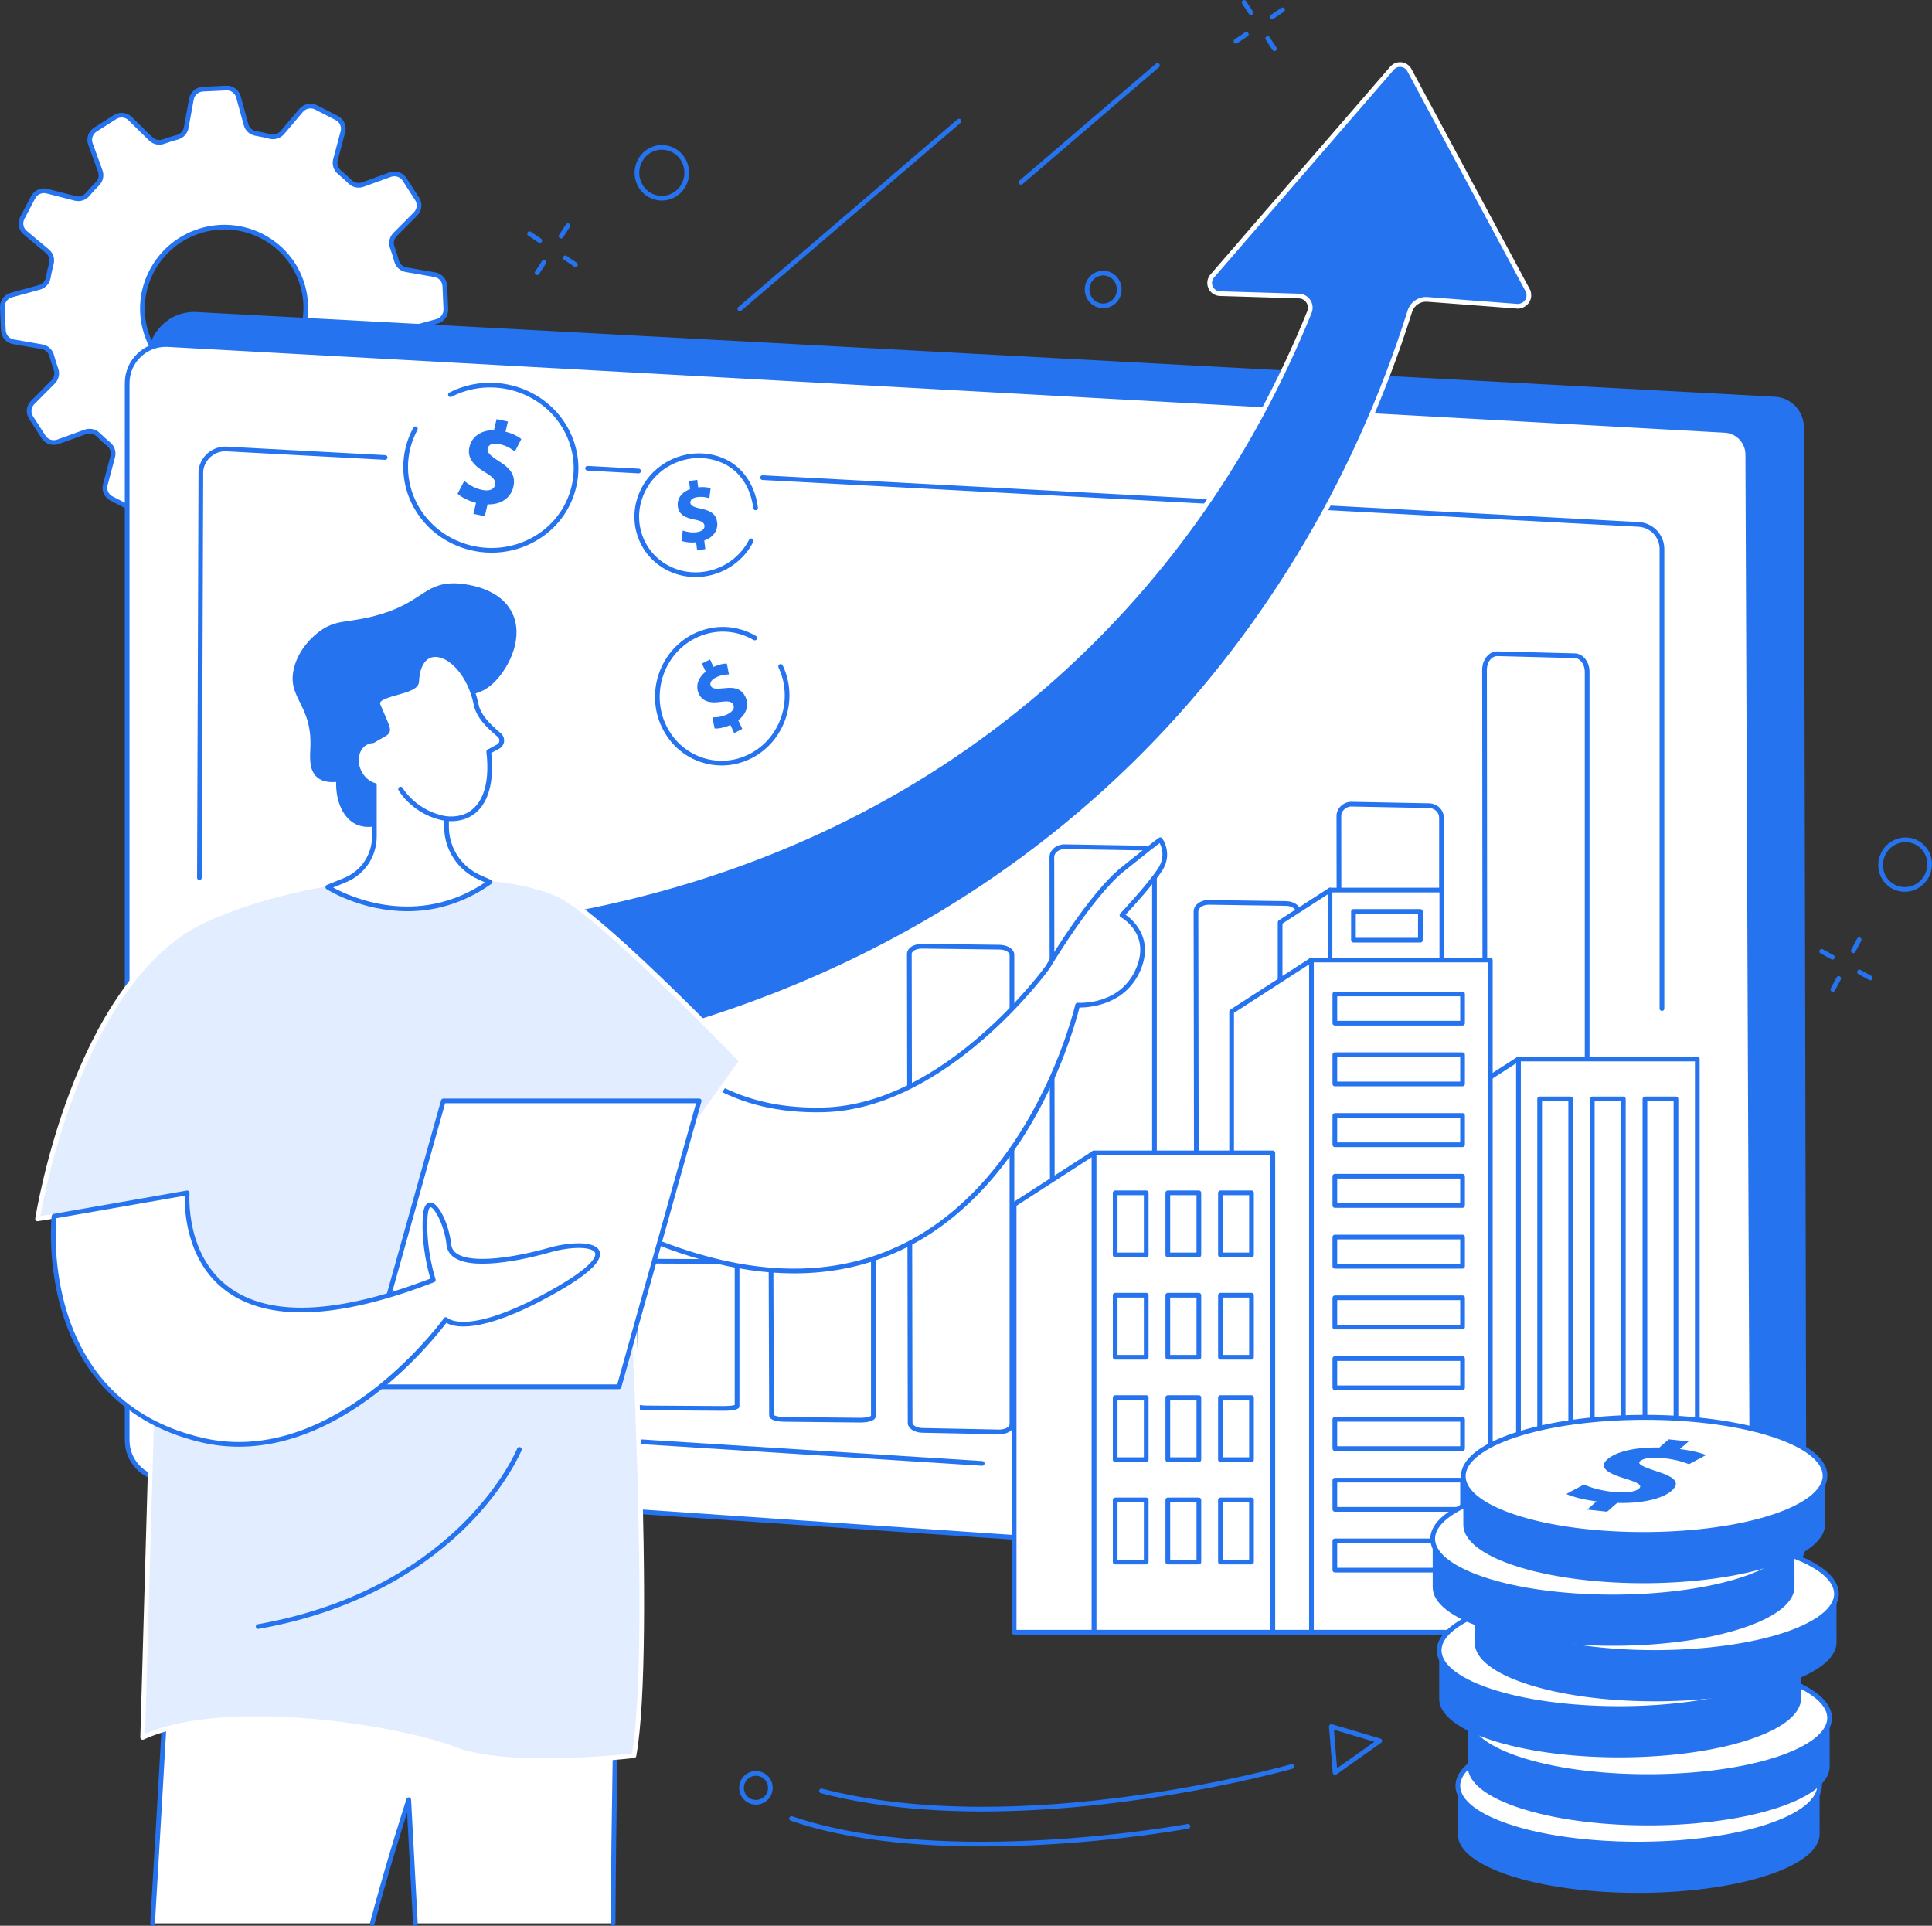 <svg width="300" height="299" viewBox="0 0 300 299" fill="none" xmlns="http://www.w3.org/2000/svg">
<rect x="0" y="0" width="300" height="299" fill="#333333" stroke="none"/>
<g clip-path="url(#clip0_64_115)">
<path d="M2.082 53.065L6.522 53.838C7.239 53.962 7.825 54.482 8.013 55.179C8.212 55.916 8.441 56.64 8.697 57.349C8.942 58.026 8.763 58.785 8.251 59.298L5.076 62.489C4.451 63.118 4.344 64.091 4.821 64.831L6.762 67.845C7.239 68.585 8.17 68.897 9.004 68.595L13.254 67.056C13.942 66.808 14.711 66.969 15.229 67.479C15.765 68.005 16.322 68.51 16.898 68.991C17.457 69.456 17.691 70.201 17.505 70.904L16.35 75.247C16.123 76.1 16.521 76.992 17.308 77.395L20.512 79.036C21.299 79.439 22.264 79.245 22.837 78.57L25.748 75.139C26.22 74.583 26.968 74.341 27.674 74.523C28.402 74.709 29.142 74.868 29.892 74.995C30.612 75.118 31.194 75.647 31.385 76.346L32.567 80.665C32.799 81.514 33.595 82.086 34.482 82.044L38.09 81.871C38.977 81.828 39.718 81.181 39.875 80.313L40.675 75.9C40.804 75.188 41.331 74.603 42.034 74.413C42.778 74.213 43.508 73.982 44.223 73.722C44.906 73.476 45.67 73.65 46.185 74.155L49.381 77.292C50.01 77.91 50.99 78.01 51.738 77.532L54.785 75.591C55.533 75.114 55.851 74.188 55.551 73.36L54.023 69.147C53.778 68.469 53.938 67.705 54.451 67.192C54.99 66.653 55.505 66.091 55.998 65.509C56.467 64.955 57.218 64.726 57.921 64.906L62.287 66.03C63.144 66.251 64.046 65.85 64.456 65.068L66.125 61.878C66.535 61.094 66.346 60.137 65.668 59.571L62.231 56.697C61.674 56.232 61.434 55.49 61.62 54.787C61.813 54.063 61.975 53.328 62.107 52.583C62.234 51.867 62.77 51.288 63.476 51.093L67.83 49.897C68.686 49.662 69.268 48.869 69.228 47.99L69.072 44.409C69.032 43.528 68.386 42.796 67.512 42.644L63.072 41.871C62.355 41.747 61.769 41.228 61.581 40.53C61.382 39.793 61.153 39.069 60.897 38.36C60.652 37.684 60.831 36.924 61.343 36.411L64.518 33.22C65.143 32.591 65.25 31.619 64.773 30.879L62.832 27.864C62.355 27.124 61.424 26.812 60.59 27.114L56.34 28.653C55.655 28.9 54.888 28.745 54.371 28.238C53.831 27.707 53.267 27.198 52.684 26.711C52.129 26.248 51.902 25.503 52.088 24.804L53.243 20.463C53.47 19.61 53.071 18.718 52.284 18.314L49.081 16.674C48.294 16.27 47.328 16.465 46.755 17.139L43.844 20.571C43.372 21.126 42.624 21.368 41.919 21.186C41.19 20.999 40.45 20.842 39.7 20.714C38.98 20.592 38.399 20.062 38.208 19.363L37.025 15.045C36.793 14.195 35.998 13.623 35.111 13.666L31.503 13.839C30.616 13.882 29.874 14.528 29.717 15.396L28.915 19.809C28.786 20.522 28.26 21.107 27.558 21.296C26.815 21.497 26.085 21.727 25.369 21.987C24.686 22.234 23.922 22.059 23.407 21.554L20.211 18.417C19.582 17.799 18.602 17.7 17.854 18.177L14.808 20.118C14.06 20.595 13.741 21.521 14.042 22.35L15.569 26.562C15.816 27.243 15.647 28.008 15.133 28.524C14.6 29.059 14.089 29.614 13.602 30.191C13.13 30.748 12.379 30.983 11.673 30.802L7.306 29.678C6.448 29.457 5.547 29.858 5.137 30.64L3.467 33.83C3.057 34.614 3.247 35.571 3.925 36.136L7.366 39.009C7.923 39.475 8.163 40.216 7.977 40.919C7.784 41.643 7.623 42.378 7.489 43.123C7.361 43.839 6.825 44.419 6.12 44.613L1.765 45.809C0.909 46.044 0.328 46.837 0.367 47.716L0.524 51.297C0.561 52.181 1.208 52.913 2.082 53.065ZM31.045 35.852C37.732 33.759 44.834 37.437 46.907 44.066C48.98 50.694 45.239 57.764 38.552 59.857C31.865 61.95 24.763 58.272 22.69 51.644C20.618 45.013 24.358 37.944 31.045 35.852Z" fill="white"/>
<path d="M34.389 82.41C33.371 82.41 32.489 81.745 32.218 80.761L31.035 76.443C30.882 75.881 30.41 75.453 29.833 75.355C29.074 75.225 28.317 75.064 27.586 74.876C27.02 74.73 26.408 74.927 26.027 75.374L23.117 78.805C22.429 79.616 21.291 79.844 20.346 79.359L17.143 77.719C16.196 77.234 15.726 76.18 15.998 75.152L17.153 70.811C17.303 70.247 17.112 69.642 16.666 69.272C16.085 68.786 15.517 68.272 14.974 67.741C14.559 67.334 13.934 67.2 13.379 67.401L9.128 68.94C8.126 69.303 7.026 68.935 6.455 68.044L4.516 65.028C3.943 64.138 4.067 62.988 4.818 62.233L7.993 59.042C8.407 58.625 8.549 58.011 8.354 57.473C8.095 56.759 7.861 56.019 7.66 55.274C7.511 54.72 7.039 54.299 6.458 54.197L2.018 53.425C0.968 53.242 0.204 52.376 0.158 51.317L0.001 47.735C-0.045 46.678 0.64 45.742 1.667 45.459L6.022 44.263C6.592 44.107 7.026 43.634 7.129 43.061C7.263 42.306 7.43 41.554 7.624 40.827C7.773 40.269 7.58 39.666 7.132 39.291L3.693 36.419C2.878 35.739 2.652 34.606 3.145 33.663L4.815 30.474C5.306 29.534 6.368 29.062 7.397 29.326L11.765 30.451C12.335 30.599 12.947 30.403 13.325 29.957C13.815 29.379 14.337 28.81 14.876 28.269C15.288 27.856 15.427 27.235 15.227 26.689L13.7 22.477C13.339 21.482 13.715 20.387 14.613 19.814L17.66 17.873C18.558 17.303 19.713 17.42 20.467 18.161L23.664 21.298C24.082 21.708 24.703 21.845 25.247 21.647C25.965 21.387 26.712 21.152 27.465 20.948C28.025 20.796 28.454 20.325 28.559 19.747L29.361 15.334C29.55 14.291 30.426 13.528 31.488 13.478L35.096 13.305C36.164 13.254 37.1 13.93 37.379 14.952L38.562 19.27C38.715 19.834 39.187 20.26 39.764 20.358C40.525 20.489 41.281 20.649 42.011 20.837C42.578 20.982 43.189 20.786 43.568 20.338L46.479 16.907C47.166 16.097 48.305 15.868 49.249 16.354L52.452 17.994C53.399 18.479 53.87 19.535 53.597 20.561L52.442 24.902C52.292 25.466 52.48 26.067 52.919 26.434C53.507 26.925 54.082 27.446 54.628 27.982C55.038 28.384 55.66 28.515 56.215 28.314L60.465 26.774C61.467 26.412 62.568 26.779 63.139 27.67L65.08 30.684C65.653 31.575 65.529 32.725 64.778 33.48L61.602 36.671C61.189 37.087 61.047 37.702 61.241 38.239C61.501 38.953 61.734 39.694 61.935 40.438C62.086 40.992 62.556 41.414 63.138 41.515L67.577 42.288C68.627 42.471 69.392 43.337 69.438 44.396L69.594 47.977C69.64 49.034 68.956 49.971 67.928 50.252L63.574 51.448C63.004 51.604 62.569 52.077 62.466 52.65C62.332 53.403 62.166 54.155 61.971 54.884C61.823 55.442 62.016 56.045 62.463 56.419L65.904 59.292C66.72 59.973 66.945 61.105 66.452 62.048L64.782 65.237C64.291 66.177 63.231 66.649 62.2 66.385L57.834 65.26C57.262 65.112 56.653 65.305 56.281 65.746C55.786 66.331 55.26 66.904 54.714 67.45C54.308 67.858 54.172 68.476 54.371 69.023L55.898 73.235C56.26 74.23 55.884 75.325 54.985 75.899L51.939 77.84C51.042 78.412 49.886 78.294 49.131 77.552L45.935 74.415C45.518 74.007 44.896 73.868 44.352 74.065C43.632 74.327 42.885 74.562 42.134 74.765C41.574 74.917 41.144 75.387 41.04 75.966L40.239 80.377C40.05 81.419 39.176 82.183 38.113 82.233L34.505 82.406C34.464 82.41 34.426 82.41 34.389 82.41ZM27.212 74.098C27.396 74.098 27.584 74.121 27.767 74.168C28.479 74.351 29.216 74.508 29.956 74.636C30.81 74.781 31.511 75.415 31.739 76.25L32.922 80.568C33.111 81.256 33.743 81.722 34.467 81.679L38.075 81.506C38.797 81.472 39.392 80.954 39.519 80.248L40.319 75.837C40.474 74.984 41.112 74.286 41.941 74.062C42.673 73.864 43.4 73.634 44.102 73.381C44.907 73.088 45.827 73.291 46.443 73.895L49.639 77.032C50.151 77.536 50.935 77.614 51.544 77.225L54.59 75.284C55.199 74.897 55.454 74.157 55.211 73.485L53.684 69.273C53.39 68.461 53.59 67.543 54.197 66.935C54.727 66.403 55.24 65.844 55.722 65.275C56.276 64.622 57.176 64.341 58.015 64.555L62.381 65.679C63.082 65.86 63.802 65.538 64.136 64.901L65.805 61.712C66.138 61.076 65.986 60.313 65.437 59.854L61.996 56.981C61.333 56.428 61.045 55.531 61.267 54.699C61.455 53.99 61.617 53.258 61.748 52.524C61.9 51.675 62.54 50.977 63.379 50.747L67.734 49.551C68.431 49.359 68.897 48.726 68.866 48.011L68.709 44.43C68.678 43.716 68.16 43.133 67.451 43.009L63.012 42.236C62.153 42.086 61.454 41.456 61.231 40.63C61.035 39.904 60.808 39.184 60.557 38.489C60.266 37.687 60.475 36.772 61.088 36.158L64.263 32.967C64.771 32.457 64.856 31.681 64.469 31.08L62.528 28.065C62.141 27.464 61.395 27.215 60.715 27.461L56.465 29C55.649 29.295 54.726 29.101 54.118 28.501C53.587 27.979 53.027 27.472 52.454 26.995C51.795 26.448 51.514 25.552 51.738 24.714L52.893 20.373C53.078 19.682 52.759 18.971 52.12 18.643L48.917 17.002C48.277 16.674 47.503 16.829 47.036 17.38L44.125 20.811C43.565 21.471 42.665 21.758 41.83 21.543C41.12 21.36 40.383 21.203 39.642 21.075C38.787 20.93 38.087 20.296 37.858 19.461L36.675 15.143C36.486 14.453 35.847 13.991 35.13 14.032L31.522 14.205C30.8 14.239 30.206 14.757 30.078 15.463L29.276 19.876C29.121 20.729 28.484 21.425 27.654 21.651C26.921 21.85 26.194 22.079 25.495 22.332C24.688 22.623 23.77 22.422 23.154 21.817L19.958 18.68C19.445 18.177 18.663 18.099 18.052 18.487L15.005 20.428C14.396 20.816 14.141 21.556 14.385 22.227L15.912 26.439C16.206 27.252 16.002 28.171 15.391 28.784C14.865 29.312 14.357 29.864 13.88 30.428C13.323 31.086 12.42 31.372 11.582 31.156L7.214 30.032C6.515 29.853 5.793 30.173 5.46 30.81L3.791 34.001C3.457 34.637 3.609 35.4 4.158 35.859L7.6 38.731C8.263 39.285 8.55 40.182 8.328 41.014C8.14 41.721 7.979 42.453 7.848 43.188C7.696 44.038 7.056 44.736 6.216 44.966L1.862 46.162C1.164 46.353 0.699 46.987 0.731 47.701L0.888 51.283C0.919 51.997 1.437 52.58 2.146 52.704L6.585 53.477C7.444 53.627 8.144 54.256 8.366 55.083C8.562 55.808 8.789 56.529 9.04 57.223C9.331 58.024 9.124 58.939 8.509 59.555L5.334 62.746C4.826 63.256 4.741 64.032 5.128 64.633L7.069 67.647C7.456 68.249 8.202 68.497 8.88 68.252L13.13 66.713C13.947 66.417 14.871 66.615 15.486 67.219C16.013 67.737 16.567 68.239 17.134 68.711C17.797 69.263 18.081 70.162 17.859 70.999L16.704 75.34C16.521 76.031 16.838 76.743 17.477 77.07L20.68 78.71C21.322 79.039 22.094 78.884 22.561 78.333L25.472 74.902C25.908 74.386 26.553 74.098 27.212 74.098ZM34.717 60.813C32.651 60.813 30.602 60.32 28.722 59.346C25.64 57.749 23.373 55.054 22.341 51.753C21.308 48.453 21.635 44.946 23.259 41.876C24.882 38.808 27.608 36.545 30.936 35.504C37.804 33.354 45.125 37.148 47.255 43.958C48.287 47.258 47.96 50.765 46.337 53.835C44.713 56.903 41.987 59.166 38.66 60.207C37.365 60.61 36.037 60.813 34.717 60.813ZM34.856 35.632C33.631 35.632 32.384 35.815 31.154 36.2C28.014 37.184 25.438 39.321 23.906 42.218C22.373 45.113 22.065 48.423 23.038 51.534C24.012 54.647 26.15 57.191 29.059 58.697C31.968 60.204 35.302 60.491 38.444 59.509C41.585 58.526 44.161 56.39 45.693 53.493C47.225 50.598 47.534 47.288 46.56 44.177C44.93 38.968 40.086 35.632 34.856 35.632Z" fill="#2573EF"/>
<path d="M275.184 244.371L23.747 227.264L22.975 55.673C22.957 51.532 26.408 48.229 30.524 48.449L275.612 61.597C278.132 61.733 280.107 63.821 280.113 66.357L280.489 239.378C280.496 242.273 278.059 244.567 275.184 244.371Z" fill="#2573EF"/>
<path d="M272.085 240.107C272.1 243.593 269.152 246.36 265.673 246.121L25.338 229.647C22.191 229.431 19.747 226.814 19.747 223.657V59.491C19.747 56.045 22.64 53.307 26.08 53.496L267.842 66.821C269.831 66.93 271.389 68.571 271.398 70.564L272.085 240.107Z" fill="white"/>
<path d="M266.097 246.5C265.949 246.5 265.798 246.495 265.648 246.485L25.314 230.011C21.988 229.782 19.383 226.993 19.383 223.657V59.491C19.383 57.723 20.09 56.081 21.372 54.866C22.656 53.65 24.332 53.032 26.099 53.132L267.861 66.456C270.04 66.576 271.754 68.379 271.762 70.562L272.451 240.105C272.458 241.894 271.744 243.553 270.439 244.776C269.243 245.897 267.716 246.5 266.097 246.5ZM25.738 53.853C24.294 53.853 22.932 54.395 21.874 55.397C20.737 56.472 20.111 57.928 20.111 59.491V223.657C20.111 226.609 22.418 229.08 25.363 229.282L265.697 245.757C267.277 245.869 268.783 245.329 269.937 244.245C271.092 243.162 271.726 241.693 271.719 240.108L271.03 70.566C271.022 68.768 269.612 67.285 267.819 67.185L26.058 53.861C25.951 53.856 25.844 53.853 25.738 53.853Z" fill="#2573EF"/>
<path d="M244.481 228.129C244.454 228.129 244.427 228.129 244.4 228.127L232.528 227.626C231.267 227.573 230.276 226.318 230.274 224.768L230.153 104.006C230.152 103.126 230.472 102.305 231.034 101.76C231.458 101.346 231.986 101.127 232.54 101.139L244.532 101.449C245.814 101.483 246.817 102.74 246.817 104.312V225.263C246.817 226.152 246.49 226.975 245.922 227.521C245.512 227.915 245.004 228.129 244.481 228.129ZM232.487 101.869C232.146 101.869 231.821 102.011 231.543 102.282C231.13 102.686 230.883 103.331 230.883 104.006L231.004 224.768C231.006 225.905 231.703 226.861 232.559 226.897L244.431 227.398C244.891 227.416 245.215 227.191 245.416 226.997C245.835 226.595 246.085 225.948 246.085 225.266V104.313C246.085 103.16 245.378 102.202 244.511 102.18L232.518 101.869C232.509 101.869 232.499 101.869 232.487 101.869Z" fill="#2573EF"/>
<path d="M221.862 226.668C221.838 226.668 221.812 226.668 221.785 226.666L209.914 226.294C208.65 226.255 207.658 225.279 207.655 224.075L207.534 126.719C207.533 126.137 207.766 125.586 208.191 125.17C208.64 124.727 209.266 124.472 209.917 124.493L221.91 124.725C223.17 124.75 224.198 125.747 224.198 126.947V224.446C224.198 225.033 223.961 225.585 223.53 226.003C223.09 226.428 222.486 226.668 221.862 226.668ZM221.808 225.938C222.267 225.954 222.705 225.784 223.022 225.479C223.309 225.199 223.469 224.833 223.469 224.446V126.947C223.469 126.142 222.764 125.472 221.896 125.456L209.904 125.224C209.453 125.201 209.016 125.386 208.704 125.691C208.419 125.97 208.264 126.335 208.266 126.719L208.387 224.075C208.388 224.882 209.07 225.537 209.939 225.565L221.808 225.938Z" fill="#2573EF"/>
<path d="M199.672 224.884C199.648 224.884 199.623 224.884 199.599 224.884L187.727 224.6C186.461 224.568 185.468 223.788 185.467 222.82L185.346 141.527C185.344 141.125 185.512 140.744 185.831 140.43C186.278 139.987 186.989 139.718 187.727 139.741L199.719 139.917C201.003 139.937 202.009 140.719 202.009 141.7V223.101C202.009 223.506 201.84 223.889 201.516 224.203C201.075 224.631 200.391 224.884 199.672 224.884ZM187.68 140.468C187.144 140.468 186.646 140.646 186.342 140.947C186.22 141.067 186.074 141.265 186.074 141.522L186.195 222.815C186.197 223.374 186.891 223.846 187.744 223.866L199.615 224.15C200.156 224.17 200.686 223.987 201.003 223.676C201.127 223.555 201.276 223.355 201.276 223.096V141.698C201.276 141.13 200.572 140.657 199.705 140.644L187.712 140.468C187.703 140.468 187.691 140.468 187.68 140.468Z" fill="#2573EF"/>
<path d="M177.297 223.788C177.271 223.788 177.247 223.788 177.221 223.786L165.349 223.462C164.083 223.428 163.092 222.561 163.089 221.489L162.968 133.081C162.966 132.606 163.167 132.147 163.53 131.789C163.985 131.339 164.649 131.089 165.349 131.101L177.341 131.302C178.625 131.323 179.63 132.192 179.63 133.279V221.809C179.63 222.288 179.427 222.748 179.058 223.108C178.614 223.542 177.975 223.788 177.297 223.788ZM165.302 131.831C164.809 131.831 164.351 132.004 164.043 132.31C163.884 132.465 163.696 132.725 163.698 133.081L163.819 221.489C163.82 222.152 164.516 222.711 165.369 222.734L177.24 223.057C177.758 223.074 178.228 222.899 178.55 222.587C178.71 222.431 178.901 222.17 178.901 221.811V133.28C178.901 132.607 178.196 132.047 177.33 132.032L165.338 131.831C165.326 131.831 165.315 131.831 165.302 131.831Z" fill="#2573EF"/>
<path d="M155.166 222.693C155.141 222.693 155.115 222.693 155.09 222.693L143.219 222.454C141.932 222.428 140.958 221.763 140.957 220.907L140.836 148.103C140.834 147.786 140.972 147.482 141.23 147.227C141.667 146.794 142.409 146.543 143.216 146.551L155.208 146.698C156.492 146.714 157.498 147.395 157.498 148.248V221.142C157.498 221.462 157.359 221.766 157.098 222.023C156.67 222.444 155.951 222.693 155.166 222.693ZM143.172 147.279C142.579 147.279 142.035 147.456 141.744 147.745C141.627 147.861 141.566 147.982 141.568 148.101L141.689 220.905C141.69 221.278 142.326 221.706 143.235 221.724L155.107 221.962C155.708 221.977 156.293 221.794 156.59 221.502C156.709 221.384 156.77 221.263 156.77 221.142V148.248C156.77 147.869 156.124 147.44 155.2 147.428L143.208 147.281C143.195 147.279 143.183 147.279 143.172 147.279Z" fill="#2573EF"/>
<path d="M133.639 220.868C133.616 220.868 133.593 220.868 133.572 220.868L121.701 220.745C121.324 220.742 119.44 220.677 119.435 219.772L119.314 182.197C119.314 182.086 119.347 181.918 119.51 181.756C119.914 181.352 120.904 181.228 121.693 181.219L133.685 181.295C134.742 181.302 135.978 181.562 135.978 182.272V219.892C135.978 220.005 135.944 220.173 135.78 220.335C135.379 220.727 134.425 220.868 133.639 220.868ZM133.579 220.138C134.506 220.147 135.101 219.951 135.246 219.832V182.33C135.109 182.218 134.551 182.029 133.678 182.024L121.686 181.947C121.673 181.947 121.66 181.947 121.647 181.947C120.755 181.947 120.183 182.137 120.043 182.253L120.164 219.709C120.299 219.821 120.848 220.007 121.707 220.015L133.579 220.138Z" fill="#2573EF"/>
<path d="M112.476 219.043C112.453 219.043 112.434 219.043 112.416 219.043L100.544 218.971C98.284 218.958 98.279 218.443 98.277 218.25L98.156 196.178C98.155 196.059 98.204 195.945 98.293 195.853C98.671 195.472 100.103 195.453 100.533 195.451L112.525 195.495C114.818 195.503 114.818 196.023 114.818 196.219V218.319C114.818 218.438 114.769 218.554 114.678 218.642C114.31 219.008 112.969 219.043 112.476 219.043ZM99.004 218.076C99.213 218.142 99.726 218.236 100.548 218.241L112.419 218.312C113.275 218.308 113.856 218.223 114.088 218.149V196.389C113.878 196.322 113.355 196.227 112.522 196.224L100.53 196.18C99.706 196.175 99.117 196.271 98.886 196.345L99.004 218.076ZM98.885 196.172V196.173C98.885 196.173 98.885 196.173 98.885 196.172Z" fill="#2573EF"/>
<path d="M91.622 216.855L79.751 216.783C78.691 216.777 77.848 216.618 77.847 216.424L77.726 194.352C77.724 194.151 78.63 193.987 79.736 193.992L91.728 194.036C92.802 194.04 93.659 194.2 93.659 194.396V216.496C93.659 216.698 92.736 216.862 91.622 216.855Z" fill="white"/>
<path d="M152.517 227.58C152.509 227.58 152.501 227.58 152.494 227.58L33.052 220.012C32.089 219.948 31.326 219.142 31.318 218.177L30.601 145.985C30.599 145.785 30.761 145.619 30.962 145.616C30.963 145.616 30.963 145.616 30.965 145.616C31.164 145.616 31.327 145.778 31.329 145.977L32.046 218.169C32.051 218.755 32.513 219.244 33.098 219.283L152.538 226.851C152.739 226.864 152.893 227.037 152.88 227.238C152.868 227.431 152.708 227.58 152.517 227.58Z" fill="#2573EF"/>
<path d="M258.066 156.96C257.865 156.96 257.702 156.797 257.702 156.596V85.246C257.702 83.403 256.261 81.883 254.42 81.787L118.388 74.525C118.187 74.513 118.032 74.341 118.044 74.141C118.055 73.939 118.231 73.784 118.427 73.796L254.46 81.058C256.686 81.176 258.432 83.016 258.432 85.246V156.594C258.43 156.797 258.267 156.96 258.066 156.96Z" fill="#2573EF"/>
<path d="M99.166 73.497C99.16 73.497 99.153 73.497 99.147 73.497L91.218 73.074C91.017 73.062 90.862 72.891 90.874 72.69C90.885 72.489 91.061 72.33 91.257 72.345L99.186 72.768C99.387 72.78 99.542 72.951 99.531 73.152C99.519 73.347 99.359 73.497 99.166 73.497Z" fill="#2573EF"/>
<path d="M30.965 136.643C30.762 136.643 30.599 136.478 30.601 136.277L30.826 73.124C30.826 73.111 30.826 73.1 30.828 73.087C31.066 70.868 32.997 69.231 35.223 69.347L41.307 69.678L59.823 70.667C60.024 70.678 60.179 70.85 60.168 71.051C60.157 71.252 59.985 71.405 59.784 71.396L35.182 70.076C33.35 69.977 31.759 71.324 31.553 73.147L31.327 136.28C31.329 136.48 31.166 136.643 30.965 136.643Z" fill="#2573EF"/>
<path d="M263.557 164.424H235.762V253.431H263.557V164.424Z" fill="white"/>
<path d="M263.557 253.797H235.762C235.561 253.797 235.397 253.634 235.397 253.433V164.426C235.397 164.225 235.561 164.061 235.762 164.061H263.557C263.758 164.061 263.921 164.225 263.921 164.426V253.433C263.921 253.634 263.758 253.797 263.557 253.797ZM236.126 253.067H263.191V164.79H236.126V253.067Z" fill="#2573EF"/>
<path d="M235.783 253.431H223.388V172.427L235.783 164.424V253.431Z" fill="white"/>
<path d="M235.783 253.797H223.388C223.187 253.797 223.023 253.634 223.023 253.433V172.428C223.023 172.304 223.087 172.188 223.19 172.121L235.586 164.118C235.697 164.045 235.841 164.04 235.958 164.104C236.076 164.167 236.148 164.29 236.148 164.424V253.431C236.148 253.634 235.984 253.797 235.783 253.797ZM223.754 253.067H235.419V165.094L223.754 172.626V253.067Z" fill="#2573EF"/>
<path d="M243.896 246.708H239.074C238.873 246.708 238.71 246.544 238.71 246.343V170.619C238.71 170.419 238.873 170.255 239.074 170.255H243.896C244.097 170.255 244.26 170.419 244.26 170.619V246.343C244.26 246.544 244.098 246.708 243.896 246.708ZM239.44 245.979H243.532V170.985H239.44V245.979Z" fill="#2573EF"/>
<path d="M252.07 246.708H247.248C247.047 246.708 246.884 246.544 246.884 246.343V170.619C246.884 170.419 247.047 170.255 247.248 170.255H252.07C252.271 170.255 252.434 170.419 252.434 170.619V246.343C252.436 246.544 252.272 246.708 252.07 246.708ZM247.614 245.979H251.706V170.985H247.614V245.979Z" fill="#2573EF"/>
<path d="M260.243 246.708H255.421C255.22 246.708 255.057 246.544 255.057 246.343V170.619C255.057 170.419 255.22 170.255 255.421 170.255H260.243C260.444 170.255 260.607 170.419 260.607 170.619V246.343C260.608 246.544 260.445 246.708 260.243 246.708ZM255.787 245.979H259.878V170.985H255.787V245.979Z" fill="#2573EF"/>
<path d="M223.885 138.198H206.511V203.441H223.885V138.198Z" fill="white"/>
<path d="M223.885 203.805H206.511C206.31 203.805 206.146 203.642 206.146 203.441V138.198C206.146 137.998 206.31 137.834 206.511 137.834H223.885C224.086 137.834 224.249 137.998 224.249 138.198V203.441C224.251 203.642 224.087 203.805 223.885 203.805ZM206.875 203.077H223.519V138.563H206.875V203.077Z" fill="#2573EF"/>
<path d="M220.555 146.347H210.162C209.961 146.347 209.798 146.183 209.798 145.982V141.512C209.798 141.311 209.961 141.148 210.162 141.148H220.555C220.756 141.148 220.92 141.311 220.92 141.512V145.982C220.921 146.183 220.758 146.347 220.555 146.347ZM210.528 145.616H220.191V141.876H210.528V145.616Z" fill="#2573EF"/>
<path d="M206.524 203.441H198.775V143.201L206.524 138.198V203.441Z" fill="white"/>
<path d="M206.524 203.805H198.775C198.574 203.805 198.411 203.642 198.411 203.441V143.201C198.411 143.077 198.475 142.961 198.578 142.894L206.326 137.891C206.438 137.819 206.581 137.813 206.699 137.877C206.816 137.94 206.888 138.063 206.888 138.197V203.439C206.89 203.642 206.727 203.805 206.524 203.805ZM199.141 203.077H206.16V138.868L199.141 143.399V203.077Z" fill="#2573EF"/>
<path d="M231.414 149.06H203.619V253.433H231.414V149.06Z" fill="white"/>
<path d="M231.414 253.797H203.619C203.418 253.797 203.255 253.634 203.255 253.433V149.059C203.255 148.858 203.418 148.694 203.619 148.694H231.414C231.615 148.694 231.778 148.858 231.778 149.059V253.431C231.78 253.634 231.617 253.797 231.414 253.797ZM203.985 253.067H231.05V149.425H203.985V253.067Z" fill="#2573EF"/>
<path d="M203.641 253.431H191.245V157.063L203.641 149.06V253.431Z" fill="white"/>
<path d="M203.641 253.797H191.245C191.044 253.797 190.881 253.634 190.881 253.433V157.063C190.881 156.939 190.943 156.823 191.047 156.756L203.443 148.753C203.554 148.682 203.698 148.675 203.816 148.739C203.933 148.802 204.005 148.925 204.005 149.059V253.431C204.007 253.634 203.843 253.797 203.641 253.797ZM191.611 253.067H203.277V149.731L191.611 157.263V253.067Z" fill="#2573EF"/>
<path d="M227.103 159.231H207.275C207.074 159.231 206.911 159.068 206.911 158.867V154.323C206.911 154.122 207.074 153.959 207.275 153.959H227.103C227.304 153.959 227.467 154.122 227.467 154.323V158.867C227.467 159.068 227.304 159.231 227.103 159.231ZM207.64 158.501H226.739V154.688H207.64V158.501Z" fill="#2573EF"/>
<path d="M227.103 168.667H207.275C207.074 168.667 206.911 168.504 206.911 168.303V163.759C206.911 163.558 207.074 163.395 207.275 163.395H227.103C227.304 163.395 227.467 163.558 227.467 163.759V168.303C227.467 168.504 227.304 168.667 227.103 168.667ZM207.64 167.937H226.739V164.123H207.64V167.937Z" fill="#2573EF"/>
<path d="M227.103 178.103H207.275C207.074 178.103 206.911 177.939 206.911 177.738V173.195C206.911 172.994 207.074 172.83 207.275 172.83H227.103C227.304 172.83 227.467 172.994 227.467 173.195V177.738C227.467 177.939 227.304 178.103 227.103 178.103ZM207.64 177.372H226.739V173.559H207.64V177.372Z" fill="#2573EF"/>
<path d="M227.103 187.538H207.275C207.074 187.538 206.911 187.375 206.911 187.174V182.63C206.911 182.429 207.074 182.266 207.275 182.266H227.103C227.304 182.266 227.467 182.429 227.467 182.63V187.174C227.467 187.375 227.304 187.538 227.103 187.538ZM207.64 186.808H226.739V182.995H207.64V186.808Z" fill="#2573EF"/>
<path d="M227.103 196.974H207.275C207.074 196.974 206.911 196.811 206.911 196.61V192.066C206.911 191.865 207.074 191.702 207.275 191.702H227.103C227.304 191.702 227.467 191.865 227.467 192.066V196.61C227.467 196.811 227.304 196.974 227.103 196.974ZM207.64 196.244H226.739V192.43H207.64V196.244Z" fill="#2573EF"/>
<path d="M227.103 206.41H207.275C207.074 206.41 206.911 206.246 206.911 206.045V201.502C206.911 201.301 207.074 201.137 207.275 201.137H227.103C227.304 201.137 227.467 201.301 227.467 201.502V206.045C227.467 206.246 227.304 206.41 227.103 206.41ZM207.64 205.679H226.739V201.866H207.64V205.679Z" fill="#2573EF"/>
<path d="M227.103 215.845H207.275C207.074 215.845 206.911 215.682 206.911 215.481V210.937C206.911 210.736 207.074 210.573 207.275 210.573H227.103C227.304 210.573 227.467 210.736 227.467 210.937V215.481C227.467 215.682 227.304 215.845 227.103 215.845ZM207.64 215.115H226.739V211.301H207.64V215.115Z" fill="#2573EF"/>
<path d="M227.103 225.281H207.275C207.074 225.281 206.911 225.118 206.911 224.917V220.373C206.911 220.172 207.074 220.008 207.275 220.008H227.103C227.304 220.008 227.467 220.172 227.467 220.373V224.917C227.467 225.118 227.304 225.281 227.103 225.281ZM207.64 224.551H226.739V220.737H207.64V224.551Z" fill="#2573EF"/>
<path d="M227.103 234.717H207.275C207.074 234.717 206.911 234.553 206.911 234.352V229.808C206.911 229.607 207.074 229.444 207.275 229.444H227.103C227.304 229.444 227.467 229.607 227.467 229.808V234.352C227.467 234.553 227.304 234.717 227.103 234.717ZM207.64 233.986H226.739V230.173H207.64V233.986Z" fill="#2573EF"/>
<path d="M227.103 244.152H207.275C207.074 244.152 206.911 243.989 206.911 243.788V239.244C206.911 239.043 207.074 238.88 207.275 238.88H227.103C227.304 238.88 227.467 239.043 227.467 239.244V243.788C227.467 243.989 227.304 244.152 227.103 244.152ZM207.64 243.422H226.739V239.608H207.64V243.422Z" fill="#2573EF"/>
<path d="M197.646 179.008H169.851V253.433H197.646V179.008Z" fill="white"/>
<path d="M197.646 253.797H169.851C169.65 253.797 169.486 253.634 169.486 253.433V179.008C169.486 178.807 169.65 178.644 169.851 178.644H197.646C197.847 178.644 198.01 178.807 198.01 179.008V253.433C198.01 253.634 197.847 253.797 197.646 253.797ZM170.215 253.067H197.28V179.372H170.215V253.067Z" fill="#2573EF"/>
<path d="M169.872 253.431H157.477V187.011L169.872 179.008V253.431Z" fill="white"/>
<path d="M169.872 253.797H157.477C157.276 253.797 157.112 253.634 157.112 253.433V187.011C157.112 186.886 157.176 186.77 157.279 186.703L169.675 178.701C169.786 178.627 169.929 178.622 170.047 178.686C170.165 178.75 170.236 178.872 170.236 179.006V253.431C170.236 253.634 170.073 253.797 169.872 253.797ZM157.841 253.067H169.506V179.678L157.841 187.21V253.067Z" fill="#2573EF"/>
<path d="M177.985 195.213H173.163C172.962 195.213 172.799 195.049 172.799 194.848V185.204C172.799 185.003 172.962 184.839 173.163 184.839H177.985C178.186 184.839 178.349 185.003 178.349 185.204V194.848C178.349 195.049 178.186 195.213 177.985 195.213ZM173.529 194.482H177.621V185.568H173.529V194.482Z" fill="#2573EF"/>
<path d="M186.159 195.213H181.337C181.136 195.213 180.973 195.049 180.973 194.848V185.204C180.973 185.003 181.136 184.839 181.337 184.839H186.159C186.36 184.839 186.523 185.003 186.523 185.204V194.848C186.523 195.049 186.36 195.213 186.159 195.213ZM181.703 194.482H185.794V185.568H181.703V194.482Z" fill="#2573EF"/>
<path d="M194.331 195.213H189.51C189.309 195.213 189.146 195.049 189.146 194.848V185.204C189.146 185.003 189.309 184.839 189.51 184.839H194.331C194.532 184.839 194.696 185.003 194.696 185.204V194.848C194.697 195.049 194.534 195.213 194.331 195.213ZM189.876 194.482H193.967V185.568H189.876V194.482Z" fill="#2573EF"/>
<path d="M177.985 211.107H173.163C172.962 211.107 172.799 210.944 172.799 210.743V201.098C172.799 200.897 172.962 200.734 173.163 200.734H177.985C178.186 200.734 178.349 200.897 178.349 201.098V210.743C178.349 210.944 178.186 211.107 177.985 211.107ZM173.529 210.377H177.621V201.462H173.529V210.377Z" fill="#2573EF"/>
<path d="M186.159 211.107H181.337C181.136 211.107 180.973 210.944 180.973 210.743V201.098C180.973 200.897 181.136 200.734 181.337 200.734H186.159C186.36 200.734 186.523 200.897 186.523 201.098V210.743C186.523 210.944 186.36 211.107 186.159 211.107ZM181.703 210.377H185.794V201.462H181.703V210.377Z" fill="#2573EF"/>
<path d="M194.331 211.107H189.51C189.309 211.107 189.146 210.944 189.146 210.743V201.098C189.146 200.897 189.309 200.734 189.51 200.734H194.331C194.532 200.734 194.696 200.897 194.696 201.098V210.743C194.697 210.944 194.534 211.107 194.331 211.107ZM189.876 210.377H193.967V201.462H189.876V210.377Z" fill="#2573EF"/>
<path d="M177.985 227.001H173.163C172.962 227.001 172.799 226.838 172.799 226.637V216.992C172.799 216.791 172.962 216.628 173.163 216.628H177.985C178.186 216.628 178.349 216.791 178.349 216.992V226.637C178.349 226.838 178.186 227.001 177.985 227.001ZM173.529 226.271H177.621V217.357H173.529V226.271Z" fill="#2573EF"/>
<path d="M186.159 227.001H181.337C181.136 227.001 180.973 226.838 180.973 226.637V216.992C180.973 216.791 181.136 216.628 181.337 216.628H186.159C186.36 216.628 186.523 216.791 186.523 216.992V226.637C186.523 226.838 186.36 227.001 186.159 227.001ZM181.703 226.271H185.794V217.357H181.703V226.271Z" fill="#2573EF"/>
<path d="M194.331 227.001H189.51C189.309 227.001 189.146 226.838 189.146 226.637V216.992C189.146 216.791 189.309 216.628 189.51 216.628H194.331C194.532 216.628 194.696 216.791 194.696 216.992V226.637C194.697 226.838 194.534 227.001 194.331 227.001ZM189.876 226.271H193.967V217.357H189.876V226.271Z" fill="#2573EF"/>
<path d="M177.985 242.896H173.163C172.962 242.896 172.799 242.732 172.799 242.531V232.887C172.799 232.686 172.962 232.522 173.163 232.522H177.985C178.186 232.522 178.349 232.686 178.349 232.887V242.531C178.349 242.732 178.186 242.896 177.985 242.896ZM173.529 242.165H177.621V233.251H173.529V242.165Z" fill="#2573EF"/>
<path d="M186.159 242.896H181.337C181.136 242.896 180.973 242.732 180.973 242.531V232.887C180.973 232.686 181.136 232.522 181.337 232.522H186.159C186.36 232.522 186.523 232.686 186.523 232.887V242.531C186.523 242.732 186.36 242.896 186.159 242.896ZM181.703 242.165H185.794V233.251H181.703V242.165Z" fill="#2573EF"/>
<path d="M194.331 242.896H189.51C189.309 242.896 189.146 242.732 189.146 242.531V232.887C189.146 232.686 189.309 232.522 189.51 232.522H194.331C194.532 232.522 194.696 232.686 194.696 232.887V242.531C194.697 242.732 194.534 242.896 194.331 242.896ZM189.876 242.165H193.967V233.251H189.876V242.165Z" fill="#2573EF"/>
<path d="M282.547 277.209L282.553 284.767C282.557 287.058 279.906 289.353 274.577 291.131C263.923 294.683 246.537 294.834 235.399 291.512C235.216 291.458 235.037 291.402 234.857 291.345C229.214 289.571 226.38 287.211 226.377 284.846L226.37 277.287C226.373 279.653 229.207 282.012 234.851 283.787C235.03 283.844 235.21 283.898 235.393 283.954C246.531 287.275 263.916 287.125 274.571 283.573C279.899 281.795 282.55 279.5 282.547 277.209Z" fill="#2573EF"/>
<path d="M273.521 270.543C273.706 270.598 273.885 270.652 274.065 270.709C285.173 274.203 285.4 279.96 274.571 283.571C263.917 287.123 246.531 287.274 235.393 283.952C235.21 283.898 235.031 283.842 234.851 283.785C223.744 280.292 223.517 274.534 234.346 270.923C244.999 267.371 262.383 267.221 273.521 270.543Z" fill="white"/>
<path d="M254.352 286.728C247.54 286.728 240.726 285.924 235.29 284.302C235.106 284.246 234.924 284.19 234.743 284.133C229.132 282.369 226.029 279.946 226.006 277.31C225.983 274.743 228.905 272.353 234.23 270.577C245.002 266.986 262.306 266.816 273.625 270.193C273.812 270.249 273.993 270.304 274.174 270.361C279.786 272.126 282.888 274.549 282.911 277.184C282.934 279.751 280.012 282.142 274.687 283.918C269.088 285.785 261.721 286.728 254.352 286.728ZM254.592 268.536C247.25 268.536 239.909 269.453 234.462 271.27C229.532 272.913 226.717 275.113 226.736 277.305C226.756 279.565 229.753 281.8 234.962 283.439C235.14 283.494 235.318 283.55 235.499 283.604C246.51 286.888 263.985 286.718 274.458 283.226C279.388 281.583 282.202 279.384 282.184 277.191C282.165 274.931 279.166 272.696 273.957 271.057C273.779 271.002 273.599 270.946 273.418 270.892C268.134 269.317 261.362 268.536 254.592 268.536Z" fill="#2573EF"/>
<path d="M284.102 266.726L284.109 274.284C284.112 276.575 281.461 278.871 276.133 280.648C265.479 284.2 248.093 284.351 236.955 281.029C236.772 280.975 236.592 280.919 236.413 280.862C230.769 279.088 227.936 276.729 227.932 274.363L227.926 266.804C227.929 269.17 230.763 271.53 236.406 273.304C236.586 273.361 236.766 273.415 236.949 273.471C248.087 276.792 265.472 276.642 276.127 273.09C281.453 271.314 284.106 269.017 284.102 266.726Z" fill="#2573EF"/>
<path d="M275.075 260.06C275.259 260.115 275.439 260.169 275.619 260.226C286.727 263.72 286.954 269.477 276.125 273.088C265.47 276.64 248.085 276.791 236.947 273.469C236.764 273.415 236.584 273.36 236.405 273.302C225.298 269.809 225.071 264.051 235.9 260.44C246.553 256.89 263.938 256.738 275.075 260.06Z" fill="white"/>
<path d="M255.905 276.245C249.094 276.245 242.281 275.441 236.844 273.819C236.659 273.763 236.476 273.707 236.295 273.65C230.684 271.886 227.583 269.463 227.56 266.827C227.537 264.26 230.459 261.87 235.784 260.092C246.554 256.501 263.858 256.331 275.179 259.708C275.365 259.764 275.547 259.82 275.728 259.877C281.34 261.641 284.444 264.064 284.466 266.7C284.489 269.267 281.567 271.657 276.242 273.435C270.643 275.302 263.277 276.245 255.905 276.245ZM256.145 258.055C248.803 258.055 241.463 258.972 236.016 260.788C231.086 262.432 228.27 264.633 228.29 266.824C228.309 269.084 231.307 271.319 236.516 272.956C236.694 273.011 236.873 273.067 237.053 273.121C248.062 276.405 265.541 276.235 276.012 272.744C280.942 271.1 283.758 268.899 283.738 266.708C283.718 264.448 280.719 262.213 275.511 260.574C275.333 260.519 275.153 260.463 274.972 260.409C269.689 258.834 262.916 258.055 256.145 258.055Z" fill="#2573EF"/>
<path d="M279.65 256.163L279.657 263.721C279.66 266.012 277.009 268.308 271.681 270.085C261.027 273.637 243.641 273.788 232.503 270.466C232.32 270.412 232.14 270.356 231.961 270.299C226.317 268.525 223.483 266.166 223.48 263.8L223.474 256.241C223.477 258.607 226.311 260.967 231.954 262.741C232.134 262.798 232.313 262.852 232.496 262.908C243.634 266.229 261.02 266.079 271.674 262.527C277.003 260.749 279.653 258.454 279.65 256.163Z" fill="#2573EF"/>
<path d="M270.624 249.497C270.809 249.552 270.989 249.606 271.168 249.663C282.277 253.157 282.504 258.914 271.675 262.525C261.02 266.077 243.635 266.228 232.497 262.906C232.314 262.852 232.134 262.797 231.954 262.739C220.847 259.246 220.62 253.488 231.45 249.877C242.101 246.325 259.486 246.175 270.624 249.497Z" fill="white"/>
<path d="M251.453 265.682C244.642 265.682 237.829 264.878 232.392 263.256C232.207 263.2 232.024 263.145 231.843 263.087C226.232 261.323 223.13 258.9 223.108 256.264C223.085 253.697 226.007 251.307 231.332 249.529C242.102 245.938 259.406 245.768 270.727 249.145C270.913 249.201 271.094 249.257 271.276 249.314C276.888 251.078 279.99 253.501 280.013 256.137C280.036 258.704 277.113 261.094 271.789 262.87C266.191 264.739 258.825 265.682 251.453 265.682ZM251.693 247.49C244.351 247.49 237.011 248.407 231.564 250.224C226.634 251.867 223.818 254.068 223.838 256.259C223.857 258.519 226.855 260.754 232.063 262.391C232.241 262.447 232.419 262.502 232.601 262.556C243.611 265.84 261.087 265.672 271.56 262.179C276.489 260.535 279.304 258.336 279.286 256.143C279.266 253.884 276.267 251.649 271.058 250.01C270.88 249.954 270.701 249.899 270.519 249.845C265.237 248.271 258.465 247.49 251.693 247.49Z" fill="#2573EF"/>
<path d="M285.169 247.459L285.175 255.018C285.179 257.308 282.528 259.604 277.2 261.382C266.545 264.934 249.159 265.084 238.021 261.762C237.839 261.708 237.659 261.653 237.479 261.596C231.836 259.821 229.002 257.462 228.999 255.096L228.992 247.538C228.995 249.904 231.829 252.263 237.473 254.037C237.652 254.094 237.832 254.148 238.015 254.204C249.153 257.526 266.539 257.375 277.193 253.823C282.519 252.047 285.172 249.75 285.169 247.459Z" fill="#2573EF"/>
<path d="M276.141 240.795C276.326 240.85 276.505 240.904 276.685 240.961C287.794 244.454 288.021 250.212 277.191 253.823C266.537 257.375 249.151 257.526 238.013 254.204C237.83 254.15 237.651 254.094 237.471 254.037C226.364 250.544 226.137 244.786 236.966 241.175C247.619 237.623 265.005 237.473 276.141 240.795Z" fill="white"/>
<path d="M256.972 256.978C250.161 256.978 243.346 256.174 237.91 254.552C237.726 254.496 237.543 254.441 237.361 254.384C231.751 252.619 228.649 250.196 228.626 247.561C228.603 244.994 231.525 242.603 236.85 240.826C247.621 237.234 264.926 237.064 276.245 240.442C276.432 240.497 276.613 240.553 276.794 240.61C282.407 242.375 285.508 244.798 285.531 247.433C285.554 250 282.632 252.39 277.307 254.166C271.71 256.037 264.343 256.978 256.972 256.978ZM257.212 238.788C249.87 238.788 242.529 239.705 237.082 241.522C232.153 243.165 229.337 245.366 229.356 247.557C229.376 249.817 232.373 252.052 237.582 253.689C237.76 253.745 237.938 253.8 238.119 253.854C249.13 257.138 266.605 256.968 277.078 253.477C282.006 251.833 284.822 249.634 284.804 247.441C284.785 245.182 281.786 242.945 276.577 241.308C276.399 241.252 276.219 241.197 276.038 241.143C270.756 239.568 263.984 238.788 257.212 238.788Z" fill="#2573EF"/>
<path d="M278.64 238.841L278.647 246.399C278.65 248.69 275.999 250.985 270.671 252.763C260.017 256.315 242.631 256.465 231.493 253.144C231.31 253.09 231.131 253.034 230.951 252.977C225.308 251.202 222.474 248.843 222.47 246.477L222.464 238.919C222.467 241.285 225.301 243.644 230.944 245.419C231.124 245.476 231.304 245.53 231.487 245.585C242.625 248.907 260.01 248.757 270.665 245.205C275.993 243.427 278.644 241.13 278.64 238.841Z" fill="#2573EF"/>
<path d="M269.615 232.174C269.799 232.23 269.979 232.284 270.159 232.341C281.267 235.834 281.494 241.592 270.665 245.203C260.01 248.755 242.625 248.905 231.487 245.584C231.304 245.53 231.124 245.474 230.945 245.417C219.838 241.924 219.611 236.166 230.44 232.555C241.093 229.003 258.477 228.853 269.615 232.174Z" fill="white"/>
<path d="M250.443 248.358C243.632 248.358 236.819 247.554 231.382 245.933C231.197 245.878 231.016 245.822 230.835 245.765C225.224 244 222.121 241.577 222.098 238.942C222.075 236.375 224.997 233.983 230.322 232.207C241.092 228.616 258.398 228.446 269.717 231.823C269.903 231.879 270.085 231.934 270.268 231.991C275.878 233.756 278.982 236.179 279.005 238.814C279.027 241.381 276.105 243.772 270.78 245.548C265.183 247.417 257.816 248.358 250.443 248.358ZM250.685 230.168C243.343 230.168 236.003 231.085 230.555 232.901C225.626 234.545 222.81 236.744 222.83 238.937C222.849 241.197 225.846 243.432 231.055 245.071C231.233 245.126 231.411 245.182 231.593 245.236C242.603 248.52 260.079 248.35 270.552 244.858C275.481 243.214 278.296 241.015 278.278 238.823C278.258 236.563 275.259 234.328 270.05 232.689C269.872 232.632 269.693 232.578 269.511 232.524C264.227 230.949 257.455 230.168 250.685 230.168Z" fill="#2573EF"/>
<path d="M283.395 229.124L283.402 236.682C283.405 238.973 280.754 241.268 275.426 243.046C264.772 246.598 247.386 246.748 236.248 243.427C236.065 243.373 235.885 243.317 235.706 243.26C230.062 241.486 227.229 239.126 227.225 236.761L227.219 229.202C227.222 231.568 230.056 233.927 235.699 235.702C235.879 235.759 236.059 235.813 236.242 235.868C247.379 239.19 264.765 239.04 275.42 235.488C280.746 233.71 283.399 231.414 283.395 229.124Z" fill="#2573EF"/>
<path d="M274.368 222.458C274.552 222.513 274.732 222.567 274.912 222.624C286.02 226.117 286.247 231.875 275.418 235.486C264.763 239.038 247.378 239.188 236.24 235.867C236.057 235.813 235.877 235.757 235.698 235.7C224.591 232.207 224.364 226.449 235.193 222.838C245.846 219.286 263.231 219.136 274.368 222.458Z" fill="white"/>
<path d="M255.198 238.643C248.387 238.643 241.574 237.839 236.137 236.218C235.952 236.163 235.769 236.107 235.588 236.05C229.977 234.285 226.876 231.862 226.853 229.227C226.83 226.66 229.752 224.268 235.077 222.492C245.849 218.901 263.153 218.731 274.472 222.108C274.658 222.164 274.84 222.219 275.021 222.276C280.633 224.041 283.735 226.464 283.758 229.099C283.781 231.666 280.859 234.057 275.534 235.833C269.935 237.7 262.568 238.643 255.198 238.643ZM255.438 220.451C248.096 220.451 240.756 221.368 235.309 223.185C230.379 224.828 227.563 227.029 227.583 229.22C227.602 231.48 230.6 233.715 235.808 235.354C235.986 235.409 236.166 235.465 236.347 235.519C247.356 238.803 264.834 238.633 275.305 235.141C280.235 233.498 283.049 231.299 283.031 229.106C283.011 226.846 280.012 224.611 274.804 222.972C274.626 222.917 274.446 222.861 274.265 222.807C268.982 221.232 262.209 220.451 255.438 220.451Z" fill="#2573EF"/>
<path d="M262.199 223.81L260.851 224.988C262.07 225.147 262.989 225.33 263.701 225.519C264.195 225.652 264.588 225.787 264.915 225.921L262.27 227.336C261.931 227.214 261.47 227.029 260.786 226.845C260.157 226.676 259.34 226.51 258.256 226.392C256.209 226.171 255.12 226.475 254.69 226.849C254.185 227.291 254.966 227.691 257.153 228.408C260.258 229.374 260.928 230.272 259.548 231.478C258.185 232.669 255.038 233.473 251.108 233.349L249.545 234.715L246.459 234.382L247.915 233.11C246.752 232.96 245.682 232.748 244.815 232.516C244.143 232.336 243.594 232.143 243.219 231.959L245.956 230.495C246.443 230.72 247.07 230.954 247.833 231.158C248.594 231.362 249.489 231.537 250.512 231.647C252.307 231.839 253.872 231.678 254.486 231.142C255.067 230.634 254.425 230.204 252.48 229.619C249.661 228.774 248.129 227.856 249.613 226.559C250.963 225.381 253.971 224.668 257.663 224.75L259.118 223.479L262.199 223.81Z" fill="#2573EF"/>
<path d="M87.125 37.027C87.056 37.027 86.987 37.007 86.925 36.968C86.757 36.857 86.71 36.632 86.821 36.463L87.884 34.839C87.995 34.671 88.221 34.623 88.389 34.733C88.557 34.844 88.605 35.07 88.493 35.238L87.43 36.862C87.36 36.968 87.244 37.027 87.125 37.027Z" fill="#2573EF"/>
<path d="M83.403 42.71C83.334 42.71 83.266 42.69 83.204 42.651C83.035 42.54 82.988 42.314 83.099 42.146L84.162 40.522C84.274 40.353 84.499 40.306 84.667 40.416C84.835 40.527 84.883 40.752 84.772 40.92L83.708 42.545C83.64 42.652 83.522 42.71 83.403 42.71Z" fill="#2573EF"/>
<path d="M83.814 37.72C83.744 37.72 83.674 37.7 83.61 37.658L82.026 36.587C81.859 36.475 81.815 36.248 81.928 36.081C82.04 35.914 82.267 35.87 82.434 35.983L84.018 37.053C84.185 37.166 84.229 37.393 84.116 37.56C84.046 37.663 83.932 37.72 83.814 37.72Z" fill="#2573EF"/>
<path d="M89.363 41.463C89.293 41.463 89.223 41.443 89.159 41.401L87.575 40.331C87.408 40.218 87.364 39.991 87.477 39.824C87.589 39.657 87.816 39.613 87.983 39.726L89.567 40.796C89.734 40.909 89.778 41.136 89.665 41.303C89.595 41.407 89.479 41.463 89.363 41.463Z" fill="#2573EF"/>
<path d="M287.78 147.994C287.723 147.994 287.664 147.98 287.611 147.951C287.433 147.856 287.364 147.636 287.459 147.458L288.367 145.742C288.462 145.564 288.682 145.495 288.86 145.59C289.038 145.685 289.107 145.905 289.012 146.084L288.104 147.799C288.037 147.923 287.911 147.994 287.78 147.994Z" fill="#2573EF"/>
<path d="M284.602 153.996C284.545 153.996 284.486 153.983 284.432 153.954C284.254 153.859 284.185 153.639 284.28 153.461L285.188 151.745C285.283 151.567 285.503 151.498 285.681 151.593C285.859 151.688 285.928 151.908 285.833 152.086L284.925 153.802C284.858 153.926 284.732 153.996 284.602 153.996Z" fill="#2573EF"/>
<path d="M284.548 148.99C284.489 148.99 284.429 148.976 284.373 148.946L282.696 148.028C282.519 147.932 282.454 147.709 282.55 147.533C282.647 147.356 282.869 147.291 283.045 147.387L284.723 148.306C284.899 148.402 284.965 148.624 284.868 148.801C284.803 148.922 284.677 148.99 284.548 148.99Z" fill="#2573EF"/>
<path d="M290.418 152.202C290.359 152.202 290.299 152.188 290.243 152.158L288.566 151.24C288.389 151.144 288.324 150.921 288.42 150.745C288.517 150.569 288.739 150.503 288.915 150.6L290.593 151.518C290.769 151.614 290.835 151.836 290.738 152.013C290.673 152.135 290.547 152.202 290.418 152.202Z" fill="#2573EF"/>
<path d="M102.766 31.143C102.217 31.143 101.669 31.034 101.147 30.813C100.092 30.369 99.276 29.529 98.848 28.453C97.972 26.252 99.017 23.732 101.177 22.835C102.216 22.404 103.359 22.407 104.395 22.843C105.45 23.288 106.266 24.128 106.694 25.204C107.57 27.405 106.525 29.925 104.365 30.822C103.849 31.036 103.307 31.143 102.766 31.143ZM102.774 23.244C102.327 23.244 101.881 23.332 101.455 23.508C99.661 24.253 98.795 26.35 99.524 28.181C99.88 29.075 100.556 29.771 101.43 30.14C102.284 30.501 103.227 30.503 104.084 30.147C105.878 29.402 106.743 27.305 106.015 25.474C105.659 24.578 104.983 23.884 104.11 23.515C103.681 23.335 103.228 23.244 102.774 23.244Z" fill="#2573EF"/>
<path d="M295.767 138.465C295.704 138.465 295.638 138.463 295.573 138.46C294.469 138.409 293.456 137.927 292.718 137.105C291.966 136.269 291.592 135.182 291.663 134.045C291.805 131.725 293.789 129.929 296.079 130.031C297.183 130.081 298.196 130.563 298.934 131.385C299.686 132.222 300.06 133.308 299.99 134.445C299.852 136.7 297.977 138.465 295.767 138.465ZM295.887 130.758C294.059 130.758 292.507 132.222 292.391 134.093C292.334 135.032 292.643 135.931 293.262 136.62C293.868 137.295 294.701 137.69 295.607 137.733C297.504 137.826 299.144 136.328 299.263 134.403C299.32 133.463 299.011 132.565 298.392 131.875C297.786 131.201 296.953 130.805 296.047 130.763C295.993 130.759 295.939 130.758 295.887 130.758Z" fill="#2573EF"/>
<path d="M171.299 47.86C170.953 47.86 170.607 47.794 170.273 47.665C169.553 47.384 168.986 46.832 168.678 46.113C168.047 44.644 168.707 42.925 170.148 42.28C170.842 41.969 171.616 41.95 172.323 42.226C173.044 42.507 173.61 43.059 173.921 43.778C174.551 45.247 173.891 46.966 172.451 47.611C172.082 47.776 171.691 47.86 171.299 47.86ZM171.299 42.762C171.008 42.762 170.719 42.824 170.447 42.945C169.367 43.428 168.874 44.719 169.349 45.824C169.581 46.363 170.004 46.775 170.54 46.984C171.064 47.19 171.637 47.175 172.152 46.945C173.231 46.463 173.725 45.17 173.249 44.066C173.017 43.526 172.594 43.115 172.057 42.906C171.812 42.809 171.556 42.762 171.299 42.762Z" fill="#2573EF"/>
<path d="M197.554 2.975C197.436 2.975 197.322 2.92 197.252 2.814C197.139 2.647 197.183 2.42 197.35 2.307L198.959 1.222C199.125 1.109 199.352 1.154 199.465 1.32C199.578 1.487 199.534 1.714 199.367 1.827L197.758 2.912C197.696 2.956 197.624 2.975 197.554 2.975Z" fill="#2573EF"/>
<path d="M191.922 6.771C191.805 6.771 191.69 6.715 191.62 6.609C191.507 6.442 191.551 6.215 191.718 6.103L193.327 5.018C193.494 4.905 193.721 4.949 193.833 5.116C193.946 5.282 193.902 5.509 193.735 5.622L192.126 6.707C192.063 6.751 191.992 6.771 191.922 6.771Z" fill="#2573EF"/>
<path d="M194.235 2.33C194.116 2.33 194 2.271 193.929 2.165L192.882 0.564C192.771 0.395 192.819 0.17 192.988 0.059C193.157 -0.051 193.384 -0.005 193.493 0.165L194.54 1.766C194.651 1.935 194.604 2.16 194.434 2.271C194.372 2.31 194.303 2.33 194.235 2.33Z" fill="#2573EF"/>
<path d="M197.897 7.932C197.778 7.932 197.662 7.874 197.591 7.767L196.544 6.166C196.433 5.998 196.481 5.772 196.651 5.661C196.819 5.552 197.046 5.598 197.155 5.768L198.202 7.369C198.313 7.537 198.266 7.763 198.096 7.874C198.036 7.913 197.965 7.932 197.897 7.932Z" fill="#2573EF"/>
<path d="M114.875 48.324C114.772 48.324 114.669 48.281 114.597 48.196C114.467 48.043 114.485 47.812 114.636 47.682L148.684 18.52C148.838 18.389 149.068 18.407 149.199 18.559C149.329 18.713 149.311 18.943 149.159 19.074L115.112 48.236C115.043 48.294 114.958 48.324 114.875 48.324Z" fill="#2573EF"/>
<path d="M158.536 28.68C158.433 28.68 158.332 28.637 158.258 28.552C158.128 28.399 158.146 28.168 158.298 28.038L179.492 9.883C179.646 9.753 179.874 9.769 180.007 9.923C180.137 10.076 180.119 10.307 179.968 10.437L158.773 28.591C158.704 28.65 158.621 28.68 158.536 28.68Z" fill="#2573EF"/>
<path d="M152.561 281.258C144.092 281.258 135.444 280.488 127.465 278.426C127.269 278.376 127.153 278.176 127.203 277.982C127.254 277.786 127.453 277.668 127.648 277.72C158.713 285.752 200.101 274.039 200.516 273.92C200.707 273.864 200.911 273.975 200.966 274.17C201.022 274.363 200.911 274.565 200.716 274.621C200.406 274.707 177.265 281.258 152.561 281.258Z" fill="#2573EF"/>
<path d="M152.424 286.692C142.377 286.692 131.623 285.736 122.79 282.699C122.599 282.633 122.497 282.426 122.563 282.235C122.628 282.044 122.836 281.942 123.027 282.008C146.578 290.107 184.023 283.277 184.399 283.207C184.597 283.171 184.788 283.302 184.824 283.499C184.86 283.697 184.729 283.888 184.531 283.924C184.296 283.97 169.37 286.692 152.424 286.692Z" fill="#2573EF"/>
<path d="M117.382 280.197C117.067 280.197 116.751 280.138 116.448 280.022C115.799 279.774 115.285 279.286 115.002 278.65C114.72 278.014 114.7 277.307 114.95 276.657C115.2 276.008 115.686 275.493 116.322 275.211C116.957 274.928 117.665 274.908 118.313 275.158C118.961 275.407 119.476 275.895 119.758 276.529C120.041 277.165 120.061 277.872 119.811 278.523C119.562 279.171 119.074 279.686 118.439 279.969C118.102 280.122 117.743 280.197 117.382 280.197ZM117.382 275.717C117.122 275.717 116.864 275.771 116.621 275.881C115.677 276.3 115.25 277.412 115.672 278.356C115.876 278.813 116.245 279.163 116.712 279.343C117.179 279.521 117.689 279.509 118.146 279.305C118.604 279.101 118.953 278.732 119.133 278.264C119.313 277.797 119.3 277.287 119.095 276.83C118.891 276.372 118.522 276.023 118.055 275.843C117.834 275.758 117.607 275.717 117.382 275.717Z" fill="#2573EF"/>
<path d="M207.307 275.58C207.255 275.58 207.203 275.569 207.154 275.546C207.034 275.49 206.954 275.376 206.945 275.245L206.366 268.095C206.357 267.976 206.407 267.858 206.5 267.781C206.593 267.706 206.718 267.68 206.834 267.714L214.352 269.941C214.486 269.981 214.586 270.093 214.608 270.232C214.631 270.37 214.574 270.508 214.46 270.59L207.521 275.511C207.456 275.557 207.381 275.58 207.307 275.58ZM207.134 268.567L207.618 274.547L213.421 270.432L207.134 268.567Z" fill="#2573EF"/>
<path d="M237.293 45.206L218.903 10.981C218.411 9.918 217 9.687 216.194 10.54L188.285 42.796C187.841 43.267 187.71 43.958 187.955 44.557C188.198 45.157 188.773 45.562 189.42 45.59C193.512 45.714 197.605 45.837 201.697 45.961C202.291 45.979 202.84 46.288 203.165 46.786C203.49 47.285 203.55 47.912 203.327 48.464C197.424 63.009 185.949 85.174 163.987 104.885C119.099 145.17 64.469 144.634 50.915 144.113C52.047 151.823 53.179 159.534 54.311 167.242C68.716 167.166 128.58 165.211 176.11 118.683C202.067 93.273 213.669 65.019 218.917 48.338C219.288 47.159 220.423 46.389 221.656 46.482C226.344 46.84 231.032 47.198 235.72 47.557C236.401 47.512 236.997 47.12 237.262 46.533C237.538 45.919 237.34 45.339 237.293 45.206Z" fill="#2573EF"/>
<path d="M54.311 167.607C54.129 167.607 53.976 167.474 53.95 167.295L50.554 144.165C50.538 144.058 50.57 143.95 50.644 143.868C50.716 143.786 50.817 143.737 50.93 143.747C70.881 144.513 121.82 142.237 163.742 104.611C180.863 89.244 194.067 70.308 202.987 48.325C203.166 47.884 203.117 47.383 202.858 46.984C202.598 46.585 202.159 46.339 201.683 46.324L189.407 45.953C188.613 45.919 187.912 45.425 187.615 44.693C187.318 43.961 187.476 43.118 188.019 42.545L215.918 10.3C216.39 9.8 217.06 9.575 217.723 9.681C218.386 9.789 218.95 10.217 219.232 10.828L237.613 45.031C237.621 45.046 237.627 45.062 237.634 45.079C237.727 45.329 237.907 45.987 237.593 46.683C237.273 47.391 236.564 47.866 235.743 47.922C235.726 47.923 235.708 47.923 235.69 47.922L221.627 46.847C220.55 46.763 219.587 47.423 219.263 48.448C210.786 75.391 195.95 99.768 176.363 118.943C131.855 162.514 76.181 167.491 54.312 167.607H54.311ZM51.34 144.494L54.626 166.875C76.624 166.711 131.751 161.597 175.855 118.422C195.357 99.33 210.128 75.057 218.569 48.229C218.994 46.879 220.279 46.01 221.684 46.12L235.72 47.191C236.262 47.147 236.724 46.839 236.93 46.383C237.124 45.953 237.021 45.535 236.959 45.355L218.581 11.155C218.388 10.739 218.037 10.473 217.607 10.403C217.178 10.331 216.759 10.475 216.461 10.79L188.561 43.035C188.205 43.414 188.104 43.953 188.293 44.42C188.482 44.888 188.932 45.205 189.435 45.226L201.706 45.595C202.42 45.616 203.08 45.987 203.469 46.585C203.859 47.183 203.931 47.936 203.661 48.6C194.699 70.687 181.431 89.715 164.227 105.155C122.409 142.688 71.68 145.214 51.34 144.494Z" fill="white"/>
<path d="M95.817 257.343C95.817 257.343 95.66 263.659 95.504 272.877C95.379 280.205 95.252 289.362 95.205 298.634H64.497C63.882 287.123 63.468 279.428 63.468 279.428C63.468 279.428 60.514 288.43 57.807 298.634H23.692C24.4 286.832 25.038 275.712 25.443 268.541C25.728 263.497 25.899 260.406 25.899 260.406L95.817 257.343Z" fill="white"/>
<path d="M57.807 299C57.776 299 57.745 298.997 57.714 298.988C57.52 298.936 57.404 298.737 57.454 298.542C60.133 288.445 63.093 279.406 63.122 279.317C63.178 279.15 63.341 279.045 63.517 279.068C63.692 279.091 63.824 279.235 63.834 279.41L64.863 298.616C64.875 298.817 64.719 298.988 64.519 299C64.316 299.016 64.146 298.856 64.135 298.655L63.212 281.429C62.206 284.602 60.108 291.386 58.161 298.73C58.116 298.89 57.969 299 57.807 299Z" fill="#2573EF"/>
<path d="M23.692 299C23.686 299 23.677 299 23.669 299C23.468 298.988 23.315 298.815 23.328 298.614C24.101 285.726 24.757 274.229 25.079 268.523C25.363 263.479 25.535 260.39 25.535 260.39C25.544 260.202 25.696 260.053 25.883 260.045L95.799 256.98C95.9 256.975 95.998 257.014 96.07 257.084C96.142 257.155 96.181 257.253 96.18 257.354C96.178 257.418 96.021 263.775 95.866 272.886C95.708 282.276 95.606 290.94 95.567 298.639C95.566 298.84 95.402 299.002 95.203 299.002H95.201C95 299 94.837 298.837 94.839 298.636C94.878 290.933 94.979 282.266 95.138 272.874C95.272 265.041 95.405 259.243 95.441 257.726L26.244 260.761C26.193 261.682 26.036 264.484 25.806 268.566C25.484 274.273 24.827 285.769 24.055 298.658C24.045 298.85 23.885 299 23.692 299Z" fill="#2573EF"/>
<path d="M101.267 160.341C102.521 160.243 108.674 172.848 127.929 172.319C147.184 171.791 162.633 150.237 162.633 150.237C162.633 150.237 169.282 139.02 174.329 134.965C179.377 130.91 180.167 130.375 180.167 130.375C180.167 130.375 181.75 132.485 180.167 134.965C178.584 137.447 174.217 142.089 174.217 142.089C174.217 142.089 179.029 144.732 176.86 150.237C174.364 156.568 167.329 156.06 167.329 156.06C167.329 156.06 153.051 219.288 94.051 189.243L101.267 160.341Z" fill="white"/>
<path d="M123.309 197.708C114.373 197.708 104.535 194.992 93.886 189.569C93.734 189.492 93.656 189.321 93.698 189.156L100.916 160.254C100.953 160.102 101.084 159.991 101.241 159.978C101.679 159.945 102.1 160.413 103.021 161.44C105.953 164.711 112.818 172.378 127.922 171.956C146.778 171.44 162.185 150.24 162.339 150.026C162.594 149.593 169.063 138.733 174.104 134.682C179.105 130.663 179.934 130.096 179.966 130.075C180.128 129.965 180.345 130.003 180.463 130.158C180.481 130.181 182.176 132.499 180.479 135.164C179.118 137.297 175.803 140.925 174.784 142.023C175.927 142.834 179.086 145.598 177.203 150.374C174.958 156.063 169.126 156.434 167.649 156.436C167.638 156.436 167.628 156.436 167.618 156.436C167.267 157.843 165.581 164.146 161.862 171.334C157.976 178.845 151.01 188.893 139.896 194.113C134.782 196.508 129.243 197.708 123.309 197.708ZM94.475 189.048C111.879 197.85 127.055 199.33 139.583 193.446C160.516 183.617 166.912 156.254 166.974 155.978C167.014 155.802 167.179 155.681 167.357 155.696C167.633 155.715 174.156 156.104 176.521 150.103C178.55 144.956 174.228 142.51 174.044 142.409C173.944 142.355 173.877 142.257 173.859 142.146C173.841 142.035 173.875 141.92 173.954 141.839C173.998 141.793 178.318 137.194 179.863 134.769C180.954 133.057 180.397 131.536 180.066 130.905C179.515 131.318 178.075 132.428 174.561 135.251C169.625 139.218 163.017 150.314 162.95 150.425C162.777 150.668 147.157 172.159 127.942 172.685C127.538 172.696 127.138 172.701 126.746 172.701C112.134 172.701 105.398 165.185 102.477 161.926C102.121 161.529 101.757 161.123 101.507 160.891L94.475 189.048Z" fill="#2573EF"/>
<path d="M5.834 189.242C5.834 189.242 11.613 151.934 32.027 142.755C52.442 133.576 80.059 134.852 87.676 139.437C95.292 144.022 115.143 164.747 115.143 164.747L97.602 189.244C97.602 189.244 101.61 255.186 98.441 272.593C98.441 272.593 78.927 274.869 70.651 271.61C62.375 268.348 35.161 263.782 22.153 269.758L24.517 186.272L5.834 189.242Z" fill="#E2EDFF"/>
<path d="M84.662 273.74C79.499 273.74 74.042 273.335 70.517 271.948C62.352 268.731 35.346 264.097 22.305 270.09C22.191 270.142 22.057 270.133 21.952 270.062C21.848 269.992 21.786 269.874 21.789 269.747L24.141 186.702L5.891 189.604C5.777 189.623 5.659 189.584 5.576 189.502C5.493 189.421 5.455 189.303 5.473 189.187C5.488 189.094 6.969 179.702 10.934 169.311C14.604 159.689 21.217 147.214 31.877 142.422C41.053 138.297 52.689 135.862 64.642 135.57C74.749 135.321 83.865 136.717 87.864 139.123C95.434 143.68 114.594 163.645 115.406 164.493C115.527 164.618 115.541 164.814 115.438 164.957L97.973 189.35C98.17 192.651 101.873 255.772 98.799 272.657C98.77 272.815 98.642 272.936 98.482 272.954C98.023 273.008 91.609 273.74 84.662 273.74ZM39.839 266.473C52.15 266.473 65.451 269.167 70.785 271.268C78.359 274.252 95.755 272.515 98.129 272.26C101.168 254.692 97.277 189.921 97.238 189.265C97.233 189.182 97.256 189.099 97.305 189.03L114.669 164.78C112.52 162.55 94.557 144.004 87.488 139.749C83.599 137.409 74.64 136.056 64.66 136.3C52.802 136.591 41.265 139.002 32.177 143.089C13.444 151.511 7.061 184.357 6.278 188.803L24.459 185.911C24.567 185.893 24.677 185.926 24.757 185.998C24.838 186.07 24.884 186.174 24.881 186.282L22.534 269.19C27.158 267.218 33.361 266.473 39.839 266.473Z" fill="white"/>
<path d="M40.084 252.916C39.911 252.916 39.756 252.792 39.725 252.614C39.691 252.416 39.823 252.227 40.021 252.191C56.306 249.312 66.398 242.035 71.999 236.435C78.055 230.38 80.29 224.957 80.313 224.904C80.388 224.716 80.602 224.627 80.788 224.703C80.974 224.778 81.066 224.99 80.989 225.178C80.966 225.234 78.675 230.794 72.515 236.952C66.841 242.625 56.619 249.998 40.148 252.91C40.127 252.915 40.106 252.916 40.084 252.916Z" fill="#2573EF"/>
<path d="M96.124 215.319H56.398L68.841 170.932H108.567L96.124 215.319Z" fill="white"/>
<path d="M96.123 215.684H56.398C56.284 215.684 56.176 215.63 56.107 215.54C56.039 215.448 56.016 215.331 56.047 215.221L68.49 170.834C68.534 170.677 68.678 170.567 68.841 170.567H108.566C108.681 170.567 108.788 170.621 108.857 170.711C108.926 170.803 108.948 170.92 108.917 171.03L96.474 215.417C96.43 215.576 96.287 215.684 96.123 215.684ZM56.878 214.955H95.846L108.084 171.298H69.117L56.878 214.955Z" fill="#2573EF"/>
<path d="M8.386 188.837L29.066 185.215C29.066 185.215 26.611 214.473 67.287 198.737C67.287 198.737 65.787 194.358 65.998 189.243C66.21 184.127 69.269 189.078 69.697 193.234C70.125 197.391 79.676 195.705 85.415 194.066C91.155 192.427 98.688 193.5 85.415 200.824C72.143 208.147 69.235 204.88 69.235 204.88C69.235 204.88 52.286 228.604 31.197 223.564C5.259 217.365 8.386 188.837 8.386 188.837Z" fill="white"/>
<path d="M37.09 224.623C35.148 224.623 33.15 224.405 31.114 223.918C17.547 220.677 11.99 211.288 9.716 203.983C7.261 196.095 8.016 188.868 8.023 188.797C8.041 188.635 8.163 188.506 8.323 188.476L29.003 184.854C29.113 184.834 29.229 184.867 29.312 184.944C29.395 185.021 29.439 185.132 29.43 185.243C29.421 185.338 28.724 194.742 35.475 199.794C41.773 204.508 52.325 204.078 66.835 198.518C66.489 197.389 65.454 193.6 65.635 189.226C65.661 188.609 65.738 186.73 66.803 186.697C66.811 186.697 66.819 186.697 66.826 186.697C68.186 186.697 69.764 190.313 70.061 193.195C70.125 193.808 70.416 194.283 70.953 194.646C73.382 196.291 80.208 195.172 85.315 193.713C88.118 192.912 92.38 192.546 93.077 194.236C93.704 195.757 91.256 198.015 85.591 201.14C74.452 207.287 70.419 206.054 69.312 205.389C68.35 206.665 64.312 211.8 58.348 216.399C53.182 220.384 45.669 224.623 37.09 224.623ZM8.723 189.148C8.615 190.522 8.269 196.899 10.419 203.791C13.646 214.14 20.666 220.672 31.282 223.209C33.255 223.681 35.197 223.894 37.092 223.894C54.975 223.896 68.786 204.88 68.938 204.668C69.001 204.578 69.104 204.521 69.215 204.516C69.331 204.511 69.434 204.555 69.508 204.639C69.532 204.663 72.526 207.521 85.239 200.505C92.519 196.487 92.563 194.907 92.403 194.518C92.004 193.551 88.721 193.504 85.516 194.419C82.843 195.182 73.859 197.499 70.545 195.254C69.828 194.768 69.421 194.102 69.336 193.272C69.022 190.233 67.43 187.429 66.832 187.429C66.831 187.429 66.829 187.429 66.826 187.429C66.726 187.432 66.425 187.775 66.365 189.259C66.158 194.247 67.62 198.575 67.634 198.619C67.698 198.804 67.603 199.008 67.42 199.079C52.489 204.854 41.593 205.292 35.034 200.377C28.85 195.744 28.634 187.674 28.683 185.653L8.723 189.148Z" fill="#2573EF"/>
<path d="M63.001 125.752C61.264 127.341 57.868 129.284 55.211 127.946C53.233 126.949 52.127 124.368 52.196 121.409C51.279 121.484 50.079 121.418 49.221 120.662C47.902 119.495 48.148 117.35 48.2 115.938C48.439 109.429 44.658 108.429 45.584 104.013C46.311 100.541 49.037 98.472 49.546 98.085C52.121 96.132 53.863 96.762 58.192 95.628C65.473 93.719 65.705 90.581 70.503 90.566C70.78 90.566 77.309 90.638 79.525 95.149C81.327 98.819 79.223 103.279 77.046 105.622C74.228 108.656 72.205 107.156 69.376 109.702C64.412 114.171 68.16 121.028 63.001 125.752Z" fill="#2573EF"/>
<path d="M77.534 114.136L77.246 113.888C75.805 112.646 74.304 111.203 73.922 109.339C72.295 101.415 65.04 98.539 64.705 105.815C64.62 107.651 57.917 107.557 58.712 109.483C60.787 114.507 60.832 113.156 57.905 115.007C57.574 115.02 57.245 115.094 56.933 115.238C55.432 115.937 54.901 117.976 55.746 119.79C56.259 120.891 57.164 121.649 58.129 121.925V129.864C58.129 132.839 56.331 135.521 53.577 136.646L50.897 137.743C50.897 137.743 63.392 145.901 76.075 136.944L74.383 136.184C71.402 134.846 69.445 131.924 69.342 128.658L69.329 127.106C70.182 127.181 71.008 127.124 71.771 126.902C75.319 125.869 76.496 121.781 75.894 116.698L77.338 115.922C78.01 115.563 78.113 114.636 77.534 114.136Z" fill="white"/>
<path d="M63.25 141.483C56.084 141.483 50.781 138.104 50.699 138.05C50.585 137.975 50.523 137.844 50.536 137.71C50.549 137.574 50.636 137.458 50.761 137.406L53.442 136.31C56.07 135.235 57.769 132.705 57.769 129.866V122.191C56.775 121.822 55.911 121 55.42 119.946C54.975 118.992 54.866 117.947 55.111 117.005C55.362 116.038 55.957 115.295 56.784 114.909C57.096 114.764 57.435 114.675 57.795 114.649C58.289 114.341 58.695 114.123 59.023 113.948C59.622 113.628 59.817 113.511 59.833 113.347C59.861 113.069 59.595 112.457 59.154 111.442C58.94 110.95 58.681 110.354 58.379 109.624C58.252 109.316 58.257 109.009 58.389 108.736C58.762 107.972 60.086 107.601 61.488 107.207C62.747 106.854 64.317 106.415 64.344 105.799C64.522 101.917 66.52 101.341 67.371 101.274C69.875 101.08 73.219 104.078 74.282 109.266C74.646 111.04 76.128 112.439 77.487 113.612L77.774 113.859C78.137 114.172 78.323 114.644 78.271 115.12C78.218 115.597 77.934 116.017 77.513 116.244L76.286 116.904C76.89 122.494 75.29 126.26 71.876 127.253C71.21 127.448 70.481 127.529 69.7 127.497L69.71 128.657C69.808 131.753 71.701 134.581 74.535 135.852L76.227 136.612C76.347 136.666 76.428 136.779 76.441 136.909C76.454 137.04 76.395 137.167 76.289 137.243C71.75 140.447 67.214 141.483 63.25 141.483ZM51.722 137.801C54.34 139.233 64.771 144.069 75.334 137.012L74.233 136.519C71.146 135.135 69.083 132.053 68.977 128.671L68.962 127.111C68.96 127.008 69.004 126.91 69.08 126.84C69.155 126.769 69.254 126.734 69.359 126.745C70.197 126.82 70.974 126.755 71.667 126.554C74.754 125.655 76.162 122.08 75.528 116.744C75.51 116.595 75.585 116.45 75.718 116.38L77.162 115.604C77.376 115.489 77.513 115.285 77.54 115.043C77.567 114.801 77.477 114.573 77.294 114.414L77.006 114.167C75.556 112.916 73.973 111.414 73.563 109.416C72.609 104.769 69.622 101.838 67.423 102.005C66.033 102.114 65.174 103.51 65.068 105.835C65.016 106.977 63.395 107.431 61.679 107.913C60.604 108.213 59.268 108.589 59.039 109.058C59.011 109.115 58.987 109.2 59.047 109.347C59.346 110.073 59.604 110.666 59.817 111.154C60.815 113.455 60.944 113.749 59.361 114.595C59.026 114.775 58.608 114.997 58.098 115.319C58.044 115.354 57.982 115.373 57.919 115.375C57.62 115.388 57.34 115.453 57.086 115.572C56.46 115.863 56.008 116.438 55.812 117.192C55.609 117.969 55.702 118.839 56.076 119.639C56.522 120.595 57.328 121.32 58.229 121.577C58.386 121.621 58.494 121.765 58.494 121.928V129.867C58.494 133.006 56.617 135.8 53.714 136.988L51.722 137.801Z" fill="#2573EF"/>
<path d="M69.33 127.472C69.312 127.472 69.292 127.47 69.275 127.467C64.234 126.694 61.973 122.853 61.88 122.691C61.779 122.516 61.839 122.294 62.014 122.195C62.189 122.093 62.411 122.154 62.512 122.329C62.533 122.366 64.703 126.029 69.384 126.748C69.583 126.779 69.72 126.965 69.689 127.165C69.663 127.343 69.508 127.472 69.33 127.472Z" fill="#2573EF"/>
<path d="M84.613 81.782C89.838 76.996 90.315 69.012 85.68 63.949C81.044 58.886 73.052 58.661 67.827 63.447C62.602 68.233 62.125 76.218 66.76 81.281C71.395 86.344 79.388 86.568 84.613 81.782Z" fill="white"/>
<path d="M76.339 85.81C71.464 85.81 66.722 83.259 64.252 78.796C62.105 74.913 62.077 70.278 64.182 66.396C64.278 66.219 64.499 66.153 64.677 66.249C64.853 66.345 64.92 66.566 64.824 66.744C62.84 70.406 62.866 74.779 64.893 78.443C68.257 84.524 76.078 86.852 82.326 83.633C85.372 82.063 87.585 79.431 88.56 76.221C89.519 73.061 89.158 69.713 87.543 66.795C84.178 60.713 76.357 58.385 70.11 61.604C69.93 61.697 69.711 61.627 69.618 61.447C69.525 61.267 69.597 61.048 69.775 60.955C76.369 57.557 84.626 60.017 88.18 66.44C89.891 69.533 90.274 73.082 89.256 76.431C88.224 79.833 85.88 82.62 82.657 84.282C80.647 85.318 78.479 85.81 76.339 85.81Z" fill="#2573EF"/>
<path d="M73.512 79.782L73.92 78.069C72.729 77.765 71.64 77.199 71.052 76.66L72.094 74.66C72.749 75.232 73.719 75.83 74.887 76.072C75.911 76.284 76.707 76.033 76.878 75.311C77.041 74.624 76.569 74.074 75.347 73.347C73.58 72.299 72.484 71.126 72.901 69.375C73.28 67.787 74.689 66.772 76.702 66.791L77.11 65.078L78.871 65.442L78.492 67.03C79.683 67.334 80.431 67.754 80.955 68.164L79.949 70.095C79.529 69.799 78.802 69.215 77.508 68.947C76.341 68.705 75.844 69.131 75.723 69.638C75.581 70.232 76.12 70.742 77.508 71.636C79.465 72.837 80.091 74.007 79.704 75.631C79.322 77.237 77.863 78.374 75.712 78.307L75.274 80.147L73.512 79.782Z" fill="#2573EF"/>
<path d="M112.548 87.789C116.988 85.351 118.673 79.886 116.312 75.583C113.951 71.279 108.437 69.768 103.997 72.206C99.556 74.644 97.871 80.109 100.233 84.412C102.594 88.715 108.108 90.227 112.548 87.789Z" fill="white"/>
<path d="M108.005 89.594C106.601 89.594 105.181 89.293 103.848 88.661C101.541 87.565 99.822 85.64 99.009 83.243C98.184 80.808 98.386 78.183 99.581 75.85C102.024 71.079 107.909 69.048 112.698 71.324C115.4 72.608 117.267 75.409 117.695 78.815C117.719 79.014 117.579 79.198 117.378 79.224C117.182 79.246 116.996 79.108 116.971 78.907C116.568 75.701 114.897 73.177 112.384 71.984C107.947 69.874 102.494 71.758 100.229 76.183C99.125 78.34 98.937 80.763 99.698 83.008C100.448 85.217 102.032 86.989 104.16 88.001C108.598 90.11 114.051 88.226 116.316 83.802C116.407 83.622 116.628 83.55 116.808 83.643C116.987 83.735 117.058 83.955 116.966 84.135C115.204 87.578 111.649 89.594 108.005 89.594Z" fill="#2573EF"/>
<path d="M108.251 85.445L108.097 84.195C107.223 84.289 106.353 84.181 105.823 83.967L106.023 82.367C106.604 82.586 107.403 82.746 108.246 82.617C108.984 82.504 109.454 82.137 109.391 81.611C109.329 81.111 108.876 80.858 107.877 80.676C106.431 80.415 105.404 79.902 105.247 78.626C105.105 77.467 105.797 76.436 107.15 75.946L106.996 74.696L108.267 74.502L108.409 75.66C109.283 75.567 109.889 75.662 110.341 75.807L110.149 77.353C109.794 77.26 109.16 77.049 108.228 77.191C107.385 77.32 107.158 77.73 107.204 78.1C107.257 78.534 107.744 78.74 108.897 78.993C110.508 79.31 111.218 79.938 111.364 81.122C111.507 82.294 110.813 83.419 109.356 83.911L109.521 85.254L108.251 85.445Z" fill="#2573EF"/>
<path d="M121.787 109.585C122.638 104.086 119.011 98.959 113.685 98.133C108.358 97.308 103.35 101.097 102.498 106.596C101.647 112.095 105.274 117.222 110.6 118.048C115.927 118.873 120.935 115.084 121.787 109.585Z" fill="white"/>
<path d="M112.059 118.852C110.958 118.852 109.853 118.67 108.781 118.304C106.119 117.396 103.977 115.468 102.752 112.873C100.243 107.567 102.411 101.105 107.584 98.466C110.712 96.87 114.377 96.974 117.391 98.744C117.564 98.845 117.623 99.069 117.52 99.244C117.418 99.417 117.195 99.476 117.02 99.374C114.224 97.731 110.82 97.636 107.914 99.118C103.089 101.578 101.068 107.611 103.411 112.563C104.552 114.978 106.543 116.772 109.016 117.615C111.45 118.445 114.065 118.252 116.38 117.072C121.205 114.612 123.225 108.58 120.883 103.627C120.796 103.444 120.875 103.227 121.056 103.14C121.237 103.054 121.456 103.132 121.541 103.314C124.05 108.62 121.882 115.084 116.71 117.721C115.238 118.473 113.652 118.852 112.059 118.852Z" fill="#2573EF"/>
<path d="M114.006 113.813L113.415 112.561C112.536 112.96 111.59 113.149 110.965 113.107L110.622 111.37C111.305 111.398 112.192 111.288 113.026 110.864C113.758 110.491 114.121 109.945 113.872 109.419C113.635 108.919 113.075 108.813 111.971 108.967C110.374 109.194 109.126 109.012 108.521 107.735C107.974 106.576 108.34 105.261 109.581 104.284L108.99 103.032L110.248 102.39L110.795 103.549C111.674 103.15 112.339 103.039 112.861 103.034L113.193 104.715C112.791 104.74 112.058 104.738 111.133 105.21C110.298 105.635 110.204 106.142 110.379 106.511C110.584 106.946 111.164 106.993 112.455 106.857C114.243 106.632 115.202 107.042 115.762 108.227C116.316 109.398 115.981 110.811 114.63 111.828L115.266 113.171L114.006 113.813Z" fill="#2573EF"/>
</g>
<defs>
<clipPath id="clip0_64_115">
<rect width="300" height="299" fill="white"/>
</clipPath>
</defs>
</svg>
